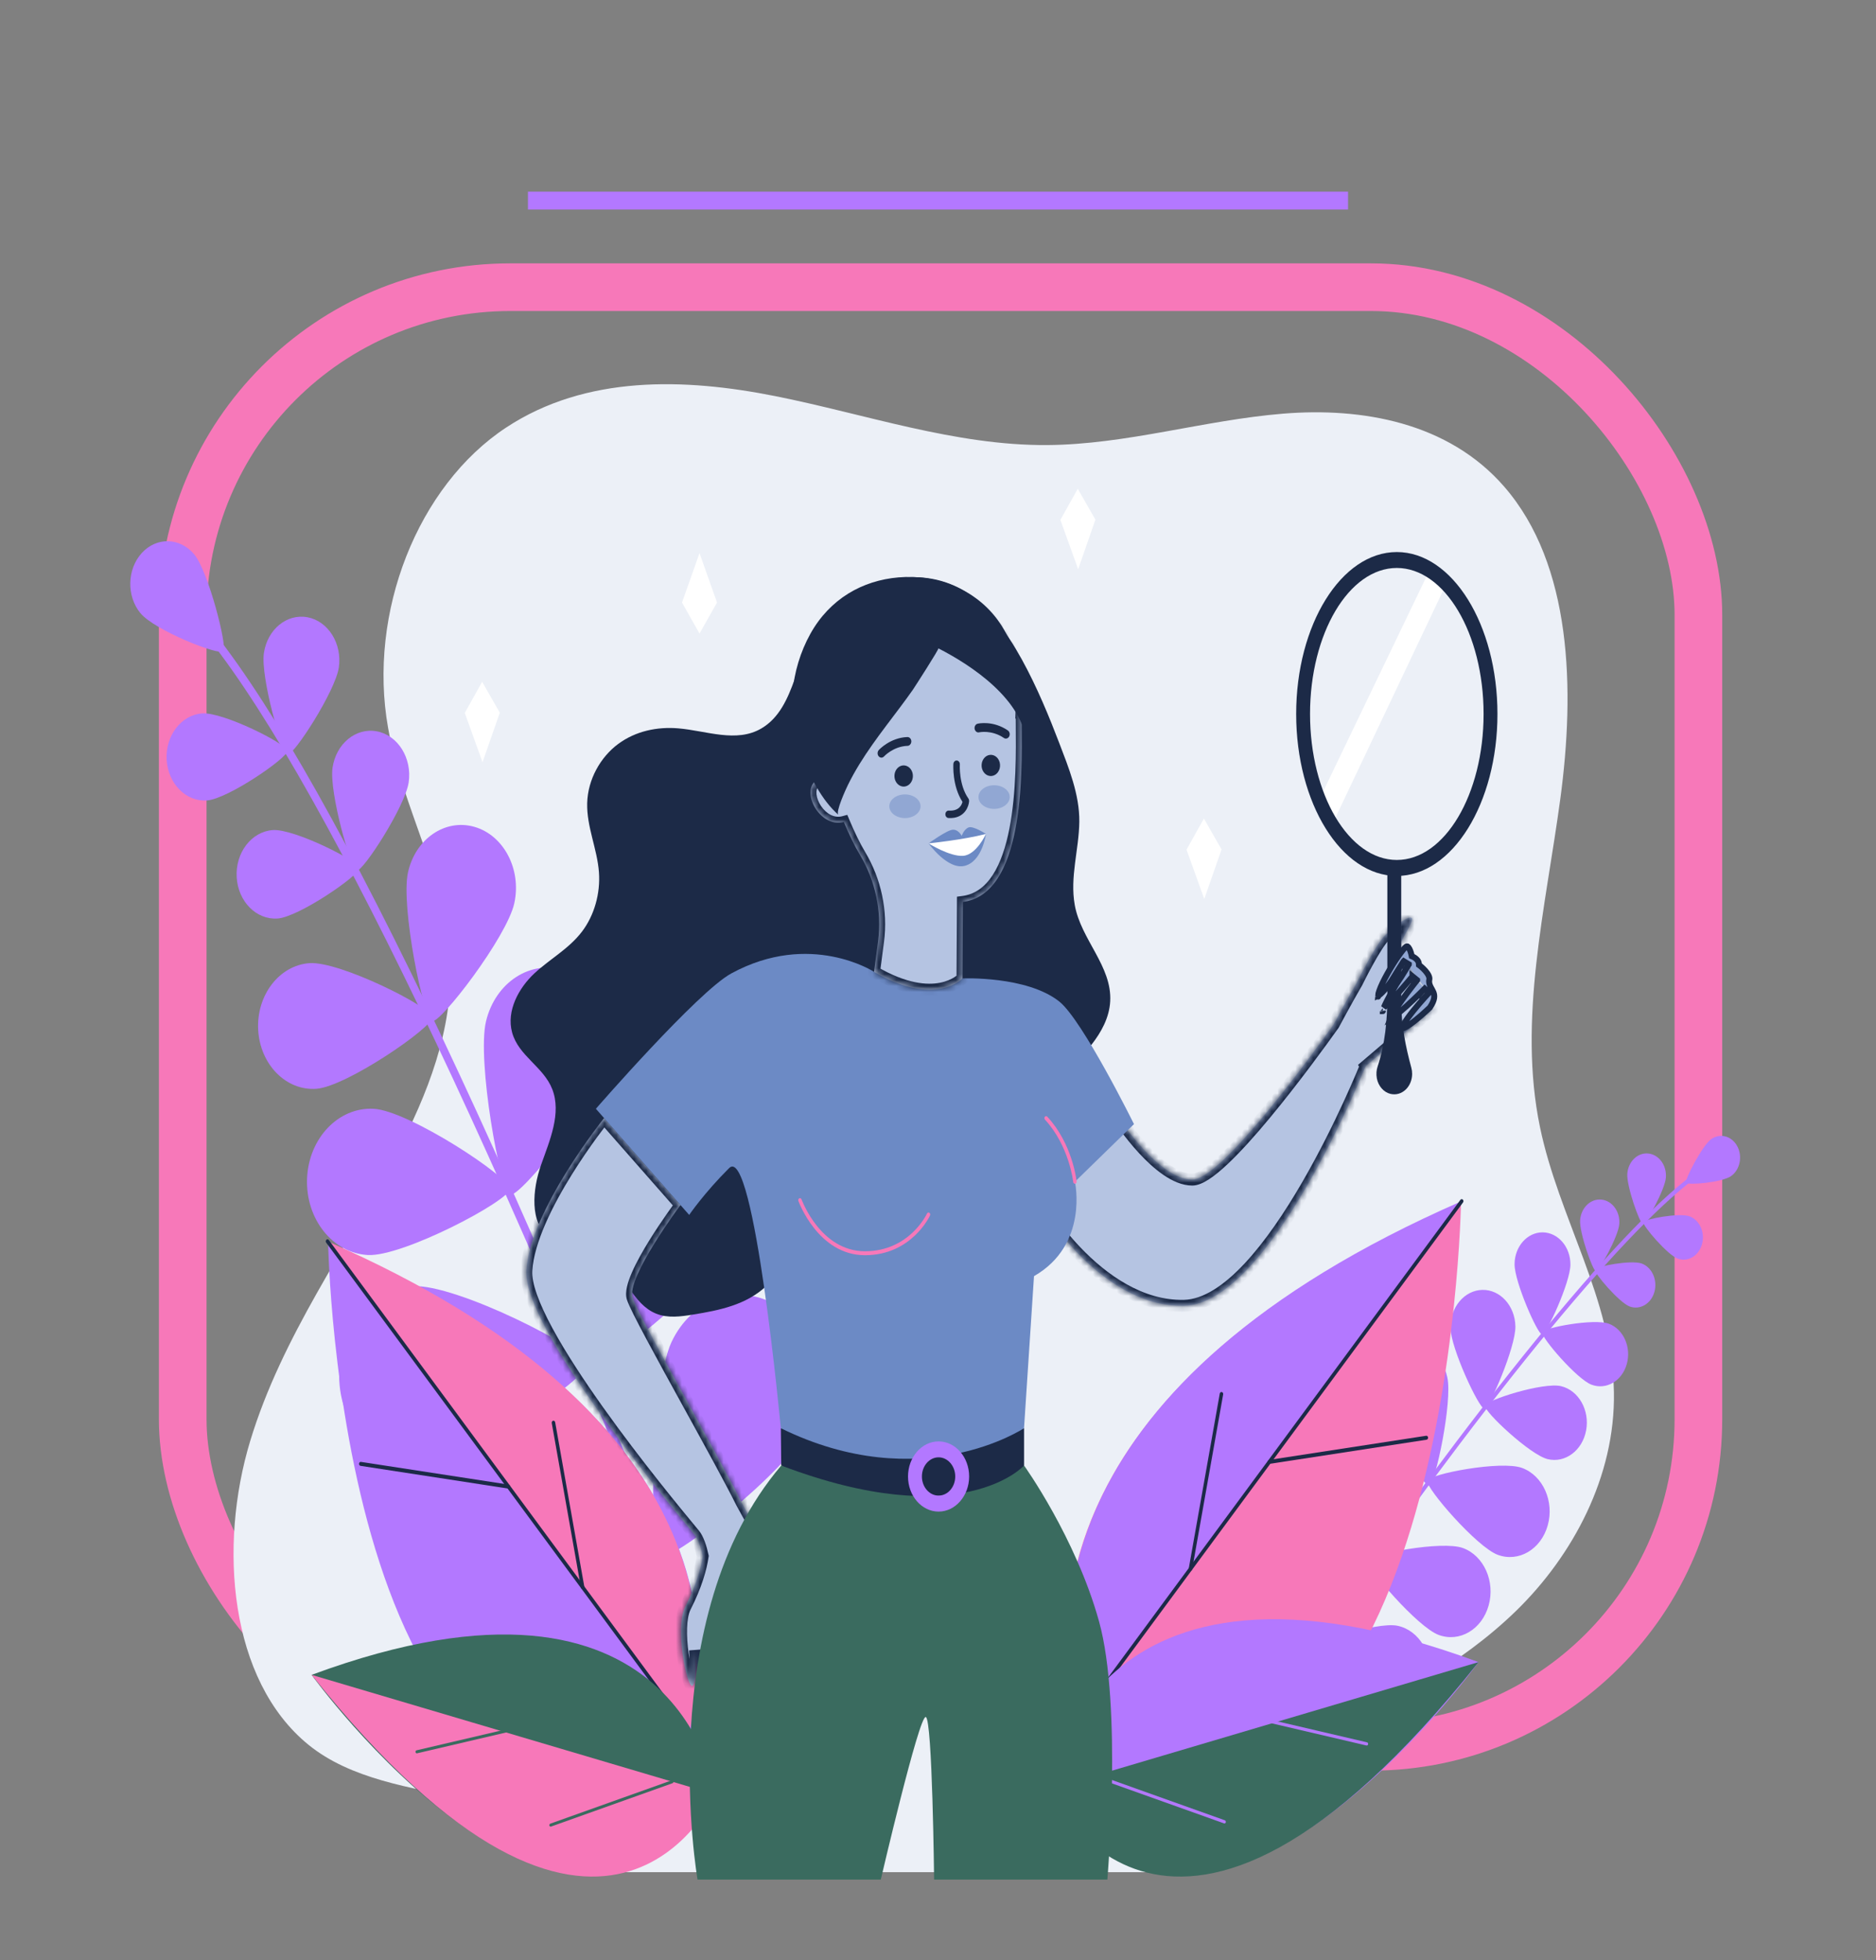 <svg width="315" height="329" viewBox="0 0 315 329" fill="none" xmlns="http://www.w3.org/2000/svg">
<rect x="0" y="0" width="315" height="329" fill="#808080" stroke="none"/>
<rect x="30.68" y="48.204" width="254.5" height="245" rx="55" stroke="#F778B9" stroke-width="8"/>
<line x1="88.648" y1="33.672" x2="226.353" y2="33.672" stroke="#B378FF" stroke-width="3"/>
<g clip-path="url(#clip0_730_3073)">
<path d="M102.43 314.247H204.094C203.414 302.972 213.294 295.778 222.287 291.169C233.596 285.373 245.132 279.567 254.579 270.372C264.027 261.171 271.25 247.88 270.993 233.659C270.707 218.008 261.724 204.4 258.575 189.171C254.846 171.134 259.517 152.426 261.991 134.104C264.464 115.782 263.981 94.789 252.566 81.677C243.168 70.877 228.673 68.349 215.409 69.436C202.145 70.523 189.111 74.62 175.815 74.704C160.381 74.805 145.361 69.515 130.153 66.485C114.944 63.455 98.416 62.938 85.019 71.743C70.123 81.535 61.728 102.855 65.162 122.164C67.553 135.609 75.001 147.676 75.603 161.384C76.105 172.797 71.755 183.744 66.624 193.536C58.234 209.557 47.393 224.179 42.023 241.83C36.653 259.482 38.497 282.043 51.784 292.853C65.958 304.376 91.69 298.581 102.43 314.247Z" fill="#ECF0F7"/>
<path d="M221.583 134.078L240.114 95.541L242.762 98.178L223.525 138.743L221.583 134.078Z" fill="white"/>
<path d="M124.925 295.895C124.966 295.885 125.008 295.869 125.044 295.848C125.363 295.684 125.51 295.255 125.363 294.885C87.995 198.914 56.281 131.947 36.067 106.319C35.62 105.747 35.292 105.34 35.163 105.128C34.96 104.8 34.564 104.721 34.278 104.948C33.992 105.181 33.923 105.631 34.121 105.964C34.296 106.25 34.61 106.647 35.121 107.298C55.253 132.815 86.889 199.649 124.205 295.488C124.334 295.805 124.639 295.969 124.925 295.895Z" fill="#B378FF"/>
<path d="M23.594 102.938C25.969 105.8 36.791 110.092 37.501 109.314C38.211 108.536 34.997 95.926 32.622 93.063C30.248 90.2 26.301 90.094 23.811 92.82C21.316 95.55 21.22 100.08 23.594 102.938Z" fill="#B378FF"/>
<path d="M44.307 109.642C43.735 113.632 47.336 126.422 48.332 126.607C49.324 126.798 56.318 116.013 56.895 112.023C57.466 108.034 55.115 104.266 51.643 103.61C48.166 102.953 44.883 105.652 44.307 109.642Z" fill="#B378FF"/>
<path d="M34.757 134.355C38.271 134.101 48.318 127.184 48.253 126.036C48.189 124.882 37.464 119.49 33.946 119.744C30.432 119.998 27.762 123.48 27.983 127.512C28.209 131.55 31.244 134.609 34.757 134.355Z" fill="#B378FF"/>
<path d="M81.614 171.397C80.028 177.932 84.03 200.025 85.653 200.544C87.281 201.062 100.652 184.526 102.239 177.99C103.825 171.455 100.491 164.682 94.797 162.861C89.102 161.041 83.2 164.861 81.614 171.397Z" fill="#B378FF"/>
<path d="M61.781 210.656C67.688 210.958 85.541 201.512 85.615 199.575C85.689 197.638 68.638 186.409 62.731 186.108C56.825 185.806 51.822 191.056 51.559 197.834C51.296 204.613 55.875 210.354 61.781 210.656Z" fill="#B378FF"/>
<path d="M99.66 194.114C96.234 201.427 95.823 229.034 97.64 230.156C99.457 231.278 119.307 215.673 122.733 208.359C126.159 201.046 123.775 191.929 117.403 187.997C111.03 184.06 103.086 186.801 99.66 194.114Z" fill="#B378FF"/>
<path d="M70.814 245.915C78.035 245.428 98.734 231.347 98.614 228.981C98.494 226.616 76.504 215.408 69.284 215.895C62.063 216.382 56.548 223.494 56.972 231.786C57.392 240.078 63.589 246.402 70.814 245.915Z" fill="#B378FF"/>
<path d="M112.75 225.272C109.325 232.585 108.914 260.192 110.731 261.314C112.548 262.436 132.398 246.83 135.824 239.517C139.25 232.204 136.866 223.086 130.493 219.155C124.121 215.223 116.176 217.964 112.75 225.272Z" fill="#B378FF"/>
<path d="M83.905 277.078C91.126 276.591 111.824 262.51 111.705 260.144C111.585 257.779 89.595 246.571 82.374 247.058C75.153 247.545 69.639 254.657 70.063 262.949C70.483 271.241 76.68 277.565 83.905 277.078Z" fill="#B378FF"/>
<path d="M138.033 263.129C132.435 268.394 122.895 293.736 124.204 295.573C125.514 297.404 149.044 291.651 154.641 286.386C160.239 281.121 161.055 271.649 156.472 265.23C151.879 258.806 143.626 257.864 138.033 263.129Z" fill="#B378FF"/>
<path d="M95.866 308.051C103.087 308.606 125.15 297.605 125.289 295.239C125.427 292.874 104.83 278.602 97.614 278.046C90.393 277.491 84.15 283.761 83.67 292.043C83.186 300.33 88.645 307.495 95.866 308.051Z" fill="#B378FF"/>
<path d="M55.834 128.883C55.253 132.936 58.914 145.928 59.924 146.118C60.934 146.309 68.039 135.355 68.625 131.301C69.206 127.248 66.817 123.422 63.285 122.755C59.753 122.088 56.419 124.829 55.834 128.883Z" fill="#B378FF"/>
<path d="M46.621 154.172C50.194 153.913 60.399 146.891 60.334 145.721C60.27 144.552 49.369 139.07 45.796 139.329C42.222 139.588 39.511 143.123 39.742 147.224C39.967 151.32 43.047 154.431 46.621 154.172Z" fill="#B378FF"/>
<path d="M68.5 146.462C67.264 152.124 71.128 171.01 72.539 171.418C73.946 171.825 85.123 157.263 86.358 151.606C87.594 145.943 84.602 140.207 79.668 138.789C74.739 137.366 69.736 140.805 68.5 146.462Z" fill="#B378FF"/>
<path d="M53.127 182.753C58.199 182.382 72.701 172.407 72.608 170.746C72.516 169.084 57.033 161.295 51.956 161.665C46.884 162.036 43.029 167.058 43.352 172.878C43.679 178.699 48.055 183.123 53.127 182.753Z" fill="#B378FF"/>
<path d="M219.24 277.692C219.222 277.681 219.204 277.665 219.185 277.649C219.047 277.522 219.024 277.29 219.134 277.126C248.239 235.279 271.33 206.904 284.149 197.231C284.435 197.014 284.638 196.861 284.725 196.776C284.864 196.644 285.066 196.659 285.182 196.818C285.297 196.977 285.283 197.21 285.145 197.342C285.025 197.459 284.831 197.607 284.504 197.855C271.741 207.486 248.7 235.802 219.637 277.591C219.545 277.729 219.374 277.771 219.24 277.692Z" fill="#B378FF"/>
<path d="M290.678 197.4C289.189 198.464 283.375 198.993 283.112 198.506C282.849 198.019 285.837 192.273 287.326 191.209C288.816 190.145 290.775 190.669 291.697 192.378C292.624 194.088 292.168 196.337 290.678 197.4Z" fill="#B378FF"/>
<path d="M279.718 197.665C279.557 199.718 276.357 205.491 275.845 205.438C275.333 205.386 273.083 199.046 273.244 196.993C273.406 194.94 274.983 193.432 276.772 193.617C278.561 193.802 279.88 195.617 279.718 197.665Z" fill="#B378FF"/>
<path d="M281.678 211.249C279.972 210.608 275.79 205.724 275.947 205.169C276.108 204.608 281.997 203.523 283.703 204.163C285.409 204.803 286.335 206.91 285.777 208.867C285.22 210.825 283.384 211.894 281.678 211.249Z" fill="#B378FF"/>
<path d="M254.45 222.652C254.505 226.108 250.074 236.416 249.217 236.432C248.359 236.448 243.605 226.336 243.55 222.88C243.494 219.425 245.892 216.572 248.903 216.509C251.914 216.445 254.399 219.197 254.45 222.652Z" fill="#B378FF"/>
<path d="M259.863 244.915C256.917 244.2 249.166 236.924 249.346 235.956C249.525 234.993 259.181 231.955 262.127 232.67C265.074 233.384 266.955 236.707 266.328 240.089C265.705 243.47 262.81 245.629 259.863 244.915Z" fill="#B378FF"/>
<path d="M243.024 231.204C243.9 235.31 241.032 248.984 240.008 249.27C238.985 249.556 230.938 238.951 230.062 234.845C229.186 230.738 231.376 226.59 234.955 225.584C238.537 224.584 242.148 227.098 243.024 231.204Z" fill="#B378FF"/>
<path d="M251.484 260.975C247.975 259.679 239.339 249.704 239.662 248.55C239.985 247.402 252.074 245.1 255.579 246.396C259.088 247.693 261.01 252.011 259.881 256.033C258.751 260.065 254.993 262.277 251.484 260.975Z" fill="#B378FF"/>
<path d="M233.101 244.65C233.977 248.757 231.109 262.43 230.086 262.716C229.062 263.002 221.016 252.397 220.14 248.291C219.264 244.185 221.454 240.036 225.032 239.03C228.61 238.025 232.225 240.544 233.101 244.65Z" fill="#B378FF"/>
<path d="M241.562 274.421C238.053 273.125 229.417 263.15 229.739 261.996C230.062 260.848 242.152 258.546 245.656 259.843C249.165 261.139 251.088 265.457 249.958 269.479C248.829 273.511 245.071 275.723 241.562 274.421Z" fill="#B378FF"/>
<path d="M216.428 259.61C218.6 263.023 220.486 276.919 219.637 277.634C218.789 278.348 207.824 272.061 205.652 268.643C203.48 265.23 204.131 260.435 207.105 257.943C210.079 255.451 214.252 256.197 216.428 259.61Z" fill="#B378FF"/>
<path d="M232.217 287.942C228.598 287.159 218.938 278.501 219.136 277.311C219.329 276.125 231.074 272.104 234.693 272.892C238.313 273.675 240.697 277.681 240.01 281.841C239.332 285.995 235.841 288.725 232.217 287.942Z" fill="#B378FF"/>
<path d="M271.894 205.465C271.733 207.55 268.477 213.418 267.961 213.365C267.444 213.313 265.157 206.867 265.319 204.788C265.48 202.703 267.085 201.168 268.901 201.353C270.718 201.538 272.06 203.38 271.894 205.465Z" fill="#B378FF"/>
<path d="M273.623 219.287C271.889 218.636 267.638 213.678 267.8 213.111C267.961 212.545 273.946 211.439 275.68 212.09C277.413 212.741 278.354 214.884 277.787 216.869C277.22 218.853 275.357 219.938 273.623 219.287Z" fill="#B378FF"/>
<path d="M263.69 212.275C263.671 215.249 259.66 223.997 258.922 223.986C258.184 223.981 254.293 215.165 254.311 212.191C254.33 209.217 256.446 206.83 259.037 206.851C261.629 206.878 263.713 209.307 263.69 212.275Z" fill="#B378FF"/>
<path d="M267.231 232.421C264.769 231.495 258.729 224.452 258.959 223.642C259.19 222.838 267.692 221.266 270.155 222.192C272.617 223.118 273.954 226.161 273.147 228.981C272.345 231.812 269.694 233.347 267.231 232.421Z" fill="#B378FF"/>
<path d="M183.308 296.752C183.308 296.752 154.969 241.237 245.321 201.787C245.321 201.792 243.569 316.041 183.308 296.752Z" fill="#F778B9"/>
<path d="M245.437 201.612L180.846 289.154C176.692 272.723 175.138 232.304 245.437 201.612Z" fill="#B378FF"/>
<path d="M183.571 285.788C183.507 285.788 183.437 285.762 183.382 285.709C183.258 285.587 183.244 285.381 183.35 285.238L245.215 201.396C245.321 201.253 245.506 201.237 245.626 201.359C245.75 201.48 245.764 201.687 245.658 201.83L183.793 285.672C183.737 285.751 183.654 285.788 183.571 285.788Z" fill="#1C2A47"/>
<path d="M213.141 245.714C212.998 245.714 212.874 245.592 212.855 245.423C212.832 245.238 212.948 245.074 213.104 245.047L239.461 240.994C239.617 240.962 239.765 241.094 239.788 241.279C239.811 241.465 239.696 241.629 239.539 241.655L213.183 245.709C213.164 245.714 213.151 245.714 213.141 245.714Z" fill="#1C2A47"/>
<path d="M199.89 263.674C199.872 263.674 199.849 263.674 199.83 263.669C199.674 263.632 199.572 263.457 199.604 263.272L204.81 233.913C204.842 233.733 204.999 233.617 205.156 233.654C205.313 233.691 205.414 233.866 205.382 234.051L200.176 263.409C200.148 263.568 200.024 263.674 199.89 263.674Z" fill="#1C2A47"/>
<path d="M176.175 300.335C176.175 300.335 182.017 254.493 248.272 278.988C248.272 278.983 202.485 342.293 176.175 300.335Z" fill="#B378FF"/>
<path d="M248.272 278.983L176.175 300.33C176.175 300.335 195.873 344.722 248.272 278.983Z" fill="#3A6B5F"/>
<path d="M229.473 292.985C229.464 292.985 229.455 292.985 229.441 292.98L212.606 289.043C212.477 289.011 212.394 288.868 212.422 288.725C212.45 288.577 212.574 288.487 212.699 288.513L229.533 292.45C229.662 292.482 229.745 292.625 229.718 292.768C229.699 292.905 229.593 292.995 229.473 292.985Z" fill="#B378FF"/>
<path d="M205.579 306.066C205.56 306.066 205.542 306.061 205.528 306.055L183.815 298.308C183.691 298.266 183.621 298.113 183.658 297.97C183.695 297.827 183.829 297.747 183.953 297.79L205.666 305.537C205.791 305.579 205.86 305.733 205.823 305.876C205.791 306.003 205.689 306.077 205.579 306.066Z" fill="#B378FF"/>
<path d="M113.419 297.837C113.419 297.837 140.071 245.624 55.095 208.523C55.1 208.523 56.746 315.977 113.419 297.837Z" fill="#B378FF"/>
<path d="M54.988 208.354L115.738 290.688C119.643 275.236 121.105 237.22 54.988 208.354Z" fill="#F778B9"/>
<path d="M113.175 287.545C113.092 287.545 113.009 287.503 112.954 287.429L54.768 208.571C54.666 208.428 54.68 208.217 54.8 208.1C54.925 207.984 55.104 208 55.211 208.137L113.396 286.995C113.498 287.138 113.484 287.349 113.364 287.466C113.309 287.519 113.239 287.545 113.175 287.545Z" fill="#1C2A47"/>
<path d="M85.367 249.857C85.353 249.857 85.339 249.857 85.325 249.852L60.536 246.042C60.375 246.015 60.264 245.851 60.288 245.666C60.31 245.481 60.458 245.349 60.615 245.38L85.403 249.19C85.565 249.217 85.675 249.381 85.652 249.566C85.634 249.736 85.509 249.857 85.367 249.857Z" fill="#1C2A47"/>
<path d="M97.83 266.748C97.696 266.748 97.571 266.637 97.544 266.479L92.647 238.866C92.615 238.686 92.716 238.506 92.873 238.469C93.025 238.432 93.186 238.549 93.219 238.729L98.115 266.341C98.148 266.521 98.046 266.701 97.889 266.738C97.867 266.748 97.848 266.748 97.83 266.748Z" fill="#1C2A47"/>
<path d="M120.129 301.203C120.129 301.203 114.633 258.086 52.32 281.126C52.325 281.126 95.387 340.669 120.129 301.203Z" fill="#3A6B5F"/>
<path d="M52.325 281.126L120.134 301.203C120.129 301.203 101.607 342.955 52.325 281.126Z" fill="#F778B9"/>
<path d="M70.004 294.297C70.013 294.297 70.022 294.297 70.031 294.292L85.865 290.588C85.985 290.561 86.064 290.424 86.041 290.286C86.018 290.149 85.898 290.064 85.778 290.085L69.944 293.789C69.824 293.816 69.746 293.953 69.769 294.091C69.792 294.218 69.893 294.303 70.004 294.297Z" fill="#3A6B5F"/>
<path d="M92.473 306.601C92.492 306.601 92.506 306.595 92.524 306.59L112.946 299.303C113.061 299.261 113.126 299.118 113.094 298.986C113.057 298.853 112.932 298.774 112.817 298.816L92.395 306.103C92.28 306.145 92.215 306.288 92.247 306.421C92.28 306.537 92.376 306.606 92.473 306.601Z" fill="#3A6B5F"/>
<path d="M139.393 102.731C138.816 103.292 138.267 103.89 137.751 104.525C133.5 109.716 133.776 118.744 127.879 122.247C123.66 124.755 118.602 122.644 113.866 122.252C110.371 121.961 106.742 122.697 103.796 124.877C100.854 127.057 98.696 130.798 98.595 134.815C98.493 138.763 100.278 142.467 100.568 146.398C100.831 149.981 99.78 153.669 97.714 156.379C95.51 159.273 92.352 160.945 89.746 163.364C87.141 165.782 84.978 169.65 85.993 173.318C87.081 177.249 91.245 179.048 92.725 182.806C94.316 186.848 92.305 191.415 90.853 195.522C89.4 199.628 88.903 205.306 92.199 207.613C93.661 208.64 95.492 208.645 97.198 208.465C98.323 208.344 99.522 208.164 100.536 208.74C101.149 209.09 101.629 209.677 102.058 210.286C104.63 213.916 106.309 218.916 110.15 220.488C112.132 221.298 114.313 220.985 116.398 220.647C120.755 219.938 125.338 219.038 128.723 215.805C134.588 210.196 134.814 199.67 139.895 193.13C143.944 187.917 150.357 186.139 156.412 185.462C162.466 184.785 168.718 184.896 174.39 182.372C177.783 180.864 180.864 178.424 183.298 175.323C184.898 173.28 186.268 170.815 186.415 168.073C186.733 162.152 181.5 157.712 180.462 151.902C179.623 147.192 181.168 142.631 181.228 137.942C181.283 133.349 179.43 128.835 177.848 124.692C174.643 116.315 169.461 104.038 162.258 99.413C155.121 94.831 145.479 96.783 139.393 102.731Z" fill="#1C2A47"/>
<mask id="path-56-inside-1_730_3073" fill="white">
<path fill-rule="evenodd" clip-rule="evenodd" d="M234.695 159.088L240.483 169.423L229.295 178.972L229.296 178.974C229.296 178.974 213.351 218.863 198.804 219.181C184.256 219.504 173.346 200.882 173.628 199.919C173.909 198.956 183.14 187.674 183.14 187.674H187.894V187.679C187.894 187.679 194.608 197.998 200.201 197.998C205.067 197.998 220.1 177.342 223.926 171.972C223.972 171.885 225.963 168.136 227.862 164.869C227.984 164.619 230.869 158.717 232.58 156.987C234.327 155.22 236.817 153.458 237.112 154.177C237.253 154.519 236.41 156.022 235.353 157.909C235.14 158.289 234.919 158.684 234.695 159.088ZM106.21 217.821C105.164 214.45 114.257 202.269 114.257 202.269L101.429 187.674C101.429 187.674 89.007 203.131 88.38 213.244C87.783 222.793 111.888 251.881 116.072 256.929L116.072 256.929C116.318 257.227 116.495 257.44 116.594 257.562C117.21 258.318 117.663 259.7 117.993 261.186C117.686 263.258 116.897 266.118 115.058 269.717C113.297 273.167 115.298 282.978 116.197 282.968C117.096 282.957 116.704 276.956 116.704 276.956C116.704 276.956 117.378 284.444 118.512 284.402C119.646 284.354 119.042 276.639 119.042 276.639C119.042 276.639 120.07 284.777 121.228 284.301C122.385 283.82 122.002 276.194 122.002 276.194C122.002 276.194 123.515 284.894 124.142 283.793C124.54 283.095 124.628 279.99 124.699 277.476C124.74 276.028 124.775 274.776 124.861 274.294C124.978 273.642 125.784 271.475 126.656 269.132C126.947 268.349 127.245 267.546 127.528 266.774C127.818 267.231 128.183 268.508 128.575 269.877C129.164 271.932 129.813 274.196 130.352 274.204C131.076 274.216 130.898 271.286 130.743 268.722L130.743 268.722C130.691 267.854 130.641 267.028 130.629 266.373C130.583 263.785 127.055 256.985 127.055 256.985L127.055 256.986C126.271 255.358 125.354 253.669 124.548 252.246C122.773 248.661 119.202 242.173 115.675 235.764L115.675 235.764L115.675 235.764L115.675 235.764C111.173 227.586 106.744 219.538 106.21 217.821Z"/>
</mask>
<path fill-rule="evenodd" clip-rule="evenodd" d="M234.695 159.088L240.483 169.423L229.295 178.972L229.296 178.974C229.296 178.974 213.351 218.863 198.804 219.181C184.256 219.504 173.346 200.882 173.628 199.919C173.909 198.956 183.14 187.674 183.14 187.674H187.894V187.679C187.894 187.679 194.608 197.998 200.201 197.998C205.067 197.998 220.1 177.342 223.926 171.972C223.972 171.885 225.963 168.136 227.862 164.869C227.984 164.619 230.869 158.717 232.58 156.987C234.327 155.22 236.817 153.458 237.112 154.177C237.253 154.519 236.41 156.022 235.353 157.909C235.14 158.289 234.919 158.684 234.695 159.088ZM106.21 217.821C105.164 214.45 114.257 202.269 114.257 202.269L101.429 187.674C101.429 187.674 89.007 203.131 88.38 213.244C87.783 222.793 111.888 251.881 116.072 256.929L116.072 256.929C116.318 257.227 116.495 257.44 116.594 257.562C117.21 258.318 117.663 259.7 117.993 261.186C117.686 263.258 116.897 266.118 115.058 269.717C113.297 273.167 115.298 282.978 116.197 282.968C117.096 282.957 116.704 276.956 116.704 276.956C116.704 276.956 117.378 284.444 118.512 284.402C119.646 284.354 119.042 276.639 119.042 276.639C119.042 276.639 120.07 284.777 121.228 284.301C122.385 283.82 122.002 276.194 122.002 276.194C122.002 276.194 123.515 284.894 124.142 283.793C124.54 283.095 124.628 279.99 124.699 277.476C124.74 276.028 124.775 274.776 124.861 274.294C124.978 273.642 125.784 271.475 126.656 269.132C126.947 268.349 127.245 267.546 127.528 266.774C127.818 267.231 128.183 268.508 128.575 269.877C129.164 271.932 129.813 274.196 130.352 274.204C131.076 274.216 130.898 271.286 130.743 268.722L130.743 268.722C130.691 267.854 130.641 267.028 130.629 266.373C130.583 263.785 127.055 256.985 127.055 256.985L127.055 256.986C126.271 255.358 125.354 253.669 124.548 252.246C122.773 248.661 119.202 242.173 115.675 235.764L115.675 235.764L115.675 235.764L115.675 235.764C111.173 227.586 106.744 219.538 106.21 217.821Z" fill="#B5C4E2"/>
<path d="M234.695 159.088L233.82 158.604L233.55 159.091L233.822 159.577L234.695 159.088ZM240.483 169.423L241.132 170.183L241.756 169.65L241.355 168.934L240.483 169.423ZM229.295 178.972L228.645 178.212L228.03 178.737L228.415 179.448L229.295 178.972ZM229.296 178.974L230.224 179.346L230.398 178.91L230.175 178.498L229.296 178.974ZM198.804 219.181L198.782 218.181L198.781 218.181L198.804 219.181ZM173.628 199.919L174.588 200.199V200.199L173.628 199.919ZM183.14 187.674V186.674H182.666L182.366 187.041L183.14 187.674ZM187.894 187.674H188.894V186.674H187.894V187.674ZM187.894 187.679H186.894V187.976L187.056 188.225L187.894 187.679ZM223.926 171.972L224.74 172.552L224.778 172.499L224.809 172.441L223.926 171.972ZM227.862 164.869L228.727 165.372L228.745 165.34L228.761 165.307L227.862 164.869ZM232.58 156.987L231.869 156.284V156.284L232.58 156.987ZM237.112 154.177L238.038 153.798L238.038 153.798L237.112 154.177ZM235.353 157.909L236.225 158.398V158.398L235.353 157.909ZM114.257 202.269L115.058 202.867L115.543 202.217L115.008 201.608L114.257 202.269ZM106.21 217.821L107.166 217.524V217.524L106.21 217.821ZM101.429 187.674L102.18 187.014L101.395 186.12L100.649 187.048L101.429 187.674ZM88.38 213.244L89.378 213.306L89.378 213.306L88.38 213.244ZM116.072 256.929L116.845 256.296L116.841 256.291L116.072 256.929ZM116.072 256.929L115.298 257.563L115.302 257.567L116.072 256.929ZM116.594 257.562L115.819 258.193L115.819 258.193L116.594 257.562ZM117.993 261.186L118.982 261.332L119.009 261.15L118.969 260.969L117.993 261.186ZM115.058 269.717L114.168 269.262L114.168 269.262L115.058 269.717ZM116.197 282.968L116.186 281.968H116.185L116.197 282.968ZM116.704 276.956L117.7 276.867L115.707 277.021L116.704 276.956ZM118.512 284.402L118.549 285.401L118.554 285.401L118.512 284.402ZM119.042 276.639L120.034 276.513L118.045 276.717L119.042 276.639ZM121.228 284.301L121.608 285.226L121.612 285.224L121.228 284.301ZM122.002 276.194L122.988 276.023L121.004 276.244L122.002 276.194ZM124.142 283.793L123.273 283.298L124.142 283.793ZM124.699 277.476L123.699 277.448L124.699 277.476ZM124.861 274.294L125.846 274.47L124.861 274.294ZM126.656 269.132L127.593 269.48L126.656 269.132ZM127.528 266.774L128.373 266.239L127.287 264.523L126.589 266.43L127.528 266.774ZM128.575 269.877L127.614 270.152L128.575 269.877ZM130.352 274.204L130.336 275.204H130.336L130.352 274.204ZM130.743 268.722L131.741 268.662L131.741 268.651L131.74 268.639L130.743 268.722ZM130.743 268.722L129.745 268.783L129.746 268.794L129.747 268.805L130.743 268.722ZM130.629 266.373L131.629 266.355L131.629 266.355L130.629 266.373ZM127.055 256.985L127.943 256.525L126.292 253.342L126.058 256.92L127.055 256.985ZM127.055 256.986L126.155 257.421L127.804 260.843L128.053 257.052L127.055 256.986ZM124.548 252.246L123.652 252.689L123.664 252.714L123.678 252.738L124.548 252.246ZM115.675 235.764L114.786 236.223L114.792 236.235L114.799 236.247L115.675 235.764ZM115.675 235.764L116.563 235.306L116.557 235.294L116.551 235.282L115.675 235.764ZM115.675 235.764L116.551 235.282L116.545 235.271L116.538 235.26L115.675 235.764ZM115.675 235.764L114.798 236.246L114.804 236.257L114.811 236.268L115.675 235.764ZM233.822 159.577L239.61 169.911L241.355 168.934L235.567 158.6L233.822 159.577ZM239.834 168.662L228.645 178.212L229.944 179.733L241.132 170.183L239.834 168.662ZM228.415 179.448L228.417 179.451L230.175 178.498L230.174 178.496L228.415 179.448ZM229.296 178.974C228.367 178.603 228.367 178.603 228.367 178.603C228.367 178.604 228.367 178.604 228.367 178.604C228.366 178.605 228.366 178.607 228.365 178.609C228.363 178.614 228.36 178.621 228.357 178.63C228.349 178.648 228.338 178.676 228.323 178.713C228.293 178.787 228.248 178.897 228.189 179.042C228.07 179.331 227.893 179.756 227.662 180.297C227.201 181.381 226.525 182.932 225.669 184.794C223.955 188.521 221.521 193.487 218.64 198.457C215.754 203.435 212.441 208.377 208.975 212.082C205.471 215.827 201.991 218.111 198.782 218.181L198.825 220.181C202.89 220.092 206.859 217.271 210.435 213.448C214.051 209.584 217.452 204.494 220.37 199.46C223.293 194.418 225.755 189.392 227.486 185.63C228.351 183.748 229.035 182.179 229.502 181.081C229.736 180.531 229.916 180.099 230.038 179.803C230.099 179.655 230.145 179.542 230.176 179.465C230.192 179.426 230.204 179.397 230.212 179.377C230.216 179.367 230.219 179.359 230.221 179.354C230.222 179.351 230.223 179.349 230.223 179.348C230.224 179.347 230.224 179.347 230.224 179.346C230.224 179.346 230.224 179.346 229.296 178.974ZM198.781 218.181C191.936 218.333 185.828 214.013 181.379 209.343C179.172 207.026 177.418 204.668 176.237 202.838C175.646 201.922 175.206 201.15 174.927 200.59C174.786 200.307 174.695 200.097 174.645 199.959C174.62 199.889 174.614 199.86 174.614 199.862C174.614 199.863 174.62 199.889 174.622 199.933C174.623 199.969 174.625 200.07 174.588 200.199L172.668 199.639C172.586 199.918 172.636 200.173 172.654 200.258C172.68 200.387 172.72 200.517 172.763 200.636C172.85 200.877 172.978 201.165 173.137 201.483C173.457 202.125 173.937 202.962 174.557 203.923C175.797 205.845 177.627 208.303 179.931 210.722C184.503 215.522 191.123 220.352 198.826 220.181L198.781 218.181ZM174.588 200.199C174.562 200.285 174.544 200.292 174.633 200.145C174.702 200.034 174.803 199.881 174.937 199.688C175.205 199.304 175.58 198.797 176.029 198.204C176.927 197.02 178.101 195.527 179.271 194.058C180.441 192.591 181.601 191.153 182.47 190.082C182.904 189.546 183.266 189.102 183.518 188.792C183.644 188.638 183.743 188.516 183.811 188.433C183.845 188.392 183.87 188.361 183.888 188.339C183.896 188.329 183.903 188.321 183.907 188.315C183.91 188.313 183.911 188.311 183.912 188.309C183.913 188.309 183.913 188.308 183.914 188.308C183.914 188.308 183.914 188.307 183.914 188.307C183.914 188.307 183.914 188.307 183.14 187.674C182.366 187.041 182.366 187.041 182.366 187.041C182.366 187.041 182.366 187.041 182.366 187.041C182.365 187.042 182.365 187.042 182.364 187.043C182.363 187.044 182.362 187.046 182.359 187.049C182.355 187.055 182.348 187.063 182.339 187.073C182.322 187.095 182.296 187.127 182.262 187.168C182.194 187.251 182.094 187.373 181.968 187.529C181.714 187.84 181.352 188.285 180.917 188.822C180.046 189.896 178.881 191.339 177.707 192.812C176.534 194.285 175.348 195.792 174.436 196.995C173.981 197.595 173.588 198.128 173.297 198.544C173.152 198.752 173.026 198.941 172.928 199.1C172.852 199.225 172.728 199.432 172.668 199.639L174.588 200.199ZM183.14 188.674H187.894V186.674H183.14V188.674ZM186.894 187.674V187.679H188.894V187.674H186.894ZM187.894 187.679C187.056 188.225 187.056 188.225 187.056 188.225C187.056 188.225 187.056 188.225 187.056 188.226C187.057 188.226 187.057 188.227 187.058 188.228C187.059 188.229 187.06 188.232 187.062 188.235C187.066 188.24 187.072 188.249 187.079 188.259C187.093 188.281 187.113 188.311 187.139 188.351C187.192 188.43 187.27 188.545 187.37 188.69C187.57 188.98 187.861 189.393 188.227 189.887C188.958 190.873 189.995 192.193 191.215 193.516C192.43 194.836 193.852 196.185 195.354 197.212C196.84 198.227 198.51 198.998 200.201 198.998V196.998C199.095 196.998 197.828 196.479 196.482 195.56C195.153 194.652 193.847 193.421 192.685 192.161C191.528 190.905 190.537 189.645 189.834 188.696C189.483 188.223 189.206 187.829 189.017 187.555C188.922 187.418 188.85 187.311 188.802 187.239C188.778 187.203 188.76 187.176 188.748 187.158C188.742 187.15 188.738 187.143 188.735 187.139C188.734 187.137 188.733 187.135 188.733 187.135C188.732 187.134 188.732 187.134 188.732 187.134C188.732 187.134 188.732 187.134 188.732 187.134C188.732 187.134 188.732 187.134 187.894 187.679ZM200.201 198.998C201.113 198.998 202.087 198.536 203.006 197.938C203.959 197.318 205.009 196.446 206.107 195.416C208.305 193.353 210.791 190.567 213.223 187.637C218.091 181.773 222.823 175.243 224.74 172.552L223.111 171.392C221.203 174.071 216.505 180.553 211.684 186.36C209.271 189.266 206.847 191.979 204.738 193.957C203.683 194.948 202.73 195.732 201.915 196.262C201.065 196.815 200.505 196.998 200.201 196.998V198.998ZM224.809 172.441C224.855 172.355 226.838 168.62 228.727 165.372L226.998 164.366C225.088 167.651 223.089 171.415 223.042 171.503L224.809 172.441ZM228.761 165.307C228.819 165.188 229.562 163.668 230.501 161.966C230.97 161.115 231.484 160.228 231.98 159.453C232.486 158.663 232.941 158.044 233.291 157.69L231.869 156.284C231.363 156.795 230.816 157.563 230.296 158.374C229.767 159.2 229.231 160.128 228.75 161C227.787 162.744 227.027 164.3 226.963 164.431L228.761 165.307ZM233.291 157.69C234.124 156.848 235.129 156.013 235.936 155.488C236.352 155.217 236.651 155.071 236.815 155.021C236.906 154.994 236.859 155.026 236.734 155.004C236.545 154.972 236.299 154.829 236.187 154.557L238.038 153.798C237.852 153.345 237.464 153.101 237.075 153.034C236.751 152.978 236.447 153.043 236.235 153.107C235.796 153.241 235.307 153.511 234.845 153.812C233.897 154.429 232.783 155.359 231.869 156.284L233.291 157.69ZM236.187 154.557C236.14 154.441 236.13 154.345 236.128 154.297C236.126 154.246 236.131 154.215 236.132 154.209C236.133 154.202 236.128 154.232 236.101 154.312C236.046 154.469 235.943 154.703 235.786 155.019C235.475 155.646 235.014 156.468 234.48 157.421L236.225 158.398C236.749 157.463 237.238 156.591 237.577 155.909C237.745 155.57 237.893 155.246 237.99 154.967C238.038 154.828 238.085 154.67 238.109 154.507C238.13 154.372 238.159 154.093 238.038 153.798L236.187 154.557ZM234.48 157.421C234.268 157.8 234.045 158.197 233.82 158.604L235.569 159.573C235.792 159.171 236.012 158.778 236.225 158.398L234.48 157.421ZM114.257 202.269C113.455 201.67 113.455 201.671 113.455 201.671C113.455 201.671 113.455 201.671 113.455 201.671C113.454 201.672 113.454 201.672 113.453 201.673C113.452 201.675 113.45 201.677 113.448 201.68C113.443 201.687 113.436 201.696 113.427 201.708C113.41 201.732 113.384 201.767 113.35 201.813C113.282 201.905 113.183 202.039 113.059 202.211C112.809 202.555 112.455 203.049 112.033 203.651C111.19 204.856 110.075 206.5 108.99 208.255C107.91 210.004 106.843 211.889 106.11 213.569C105.744 214.408 105.448 215.224 105.28 215.964C105.118 216.681 105.047 217.446 105.255 218.118L107.166 217.524C107.112 217.353 107.096 217.001 107.231 216.406C107.36 215.835 107.603 215.146 107.943 214.369C108.62 212.816 109.63 211.024 110.692 209.306C111.75 207.595 112.842 205.983 113.672 204.798C114.086 204.206 114.434 203.722 114.677 203.386C114.799 203.218 114.895 203.088 114.96 202.999C114.992 202.955 115.017 202.922 115.034 202.899C115.042 202.888 115.048 202.88 115.052 202.874C115.054 202.872 115.056 202.87 115.057 202.868C115.057 202.868 115.058 202.867 115.058 202.867C115.058 202.867 115.058 202.867 115.058 202.867C115.058 202.867 115.058 202.867 114.257 202.269ZM100.678 188.334L113.506 202.929L115.008 201.608L102.18 187.014L100.678 188.334ZM89.378 213.306C89.524 210.945 90.368 208.206 91.6 205.382C92.827 202.57 94.412 199.734 95.989 197.194C97.564 194.657 99.122 192.43 100.286 190.837C100.867 190.041 101.35 189.405 101.686 188.968C101.854 188.75 101.986 188.582 102.075 188.469C102.119 188.412 102.153 188.37 102.176 188.341C102.187 188.327 102.195 188.317 102.201 188.31C102.204 188.306 102.206 188.304 102.207 188.302C102.208 188.302 102.208 188.301 102.208 188.301C102.208 188.301 102.208 188.3 102.208 188.3C102.208 188.3 102.208 188.3 101.429 187.674C100.649 187.048 100.649 187.048 100.649 187.048C100.649 187.048 100.649 187.048 100.649 187.049C100.648 187.049 100.647 187.05 100.646 187.051C100.645 187.053 100.642 187.057 100.639 187.061C100.633 187.069 100.623 187.081 100.611 187.096C100.586 187.127 100.55 187.172 100.504 187.231C100.411 187.35 100.275 187.523 100.102 187.748C99.756 188.196 99.263 188.846 98.671 189.657C97.486 191.279 95.899 193.548 94.29 196.139C92.683 198.728 91.045 201.652 89.767 204.582C88.494 207.5 87.549 210.486 87.382 213.182L89.378 213.306ZM116.841 256.291C114.751 253.768 107.699 245.259 101.248 236.195C98.021 231.66 94.96 227.01 92.747 222.913C91.64 220.865 90.756 218.975 90.169 217.321C89.576 215.65 89.316 214.301 89.378 213.306L87.382 213.181C87.295 214.574 87.657 216.222 88.284 217.99C88.918 219.775 89.852 221.764 90.987 223.864C93.257 228.065 96.371 232.792 99.618 237.354C106.116 246.483 113.209 255.042 115.302 257.567L116.841 256.291ZM116.846 256.296L116.845 256.296L115.298 257.562L115.298 257.563L116.846 256.296ZM117.37 256.93C117.267 256.805 117.086 256.586 116.842 256.291L115.302 257.567C115.55 257.867 115.723 258.076 115.819 258.193L117.37 256.93ZM118.969 260.969C118.64 259.487 118.15 257.888 117.37 256.93L115.819 258.193C116.27 258.747 116.686 259.913 117.017 261.402L118.969 260.969ZM115.949 270.172C117.833 266.484 118.658 263.52 118.982 261.332L117.004 261.039C116.714 262.995 115.961 265.752 114.168 269.262L115.949 270.172ZM116.185 281.968C116.392 281.965 116.546 282.035 116.631 282.087C116.712 282.136 116.756 282.185 116.767 282.197C116.785 282.218 116.764 282.198 116.712 282.095C116.613 281.898 116.488 281.567 116.351 281.104C116.082 280.191 115.812 278.909 115.621 277.505C115.43 276.102 115.323 274.611 115.366 273.277C115.411 271.914 115.611 270.834 115.949 270.172L114.168 269.262C113.625 270.325 113.415 271.766 113.367 273.212C113.319 274.687 113.438 276.295 113.639 277.775C113.841 279.254 114.129 280.638 114.433 281.67C114.583 282.179 114.748 282.64 114.924 282.991C115.01 283.162 115.121 283.355 115.267 283.52C115.38 283.648 115.699 283.974 116.209 283.968L116.185 281.968ZM116.704 276.956C115.707 277.021 115.707 277.021 115.707 277.021C115.707 277.021 115.707 277.021 115.707 277.021C115.707 277.021 115.707 277.022 115.707 277.022C115.707 277.022 115.707 277.023 115.707 277.025C115.707 277.027 115.707 277.031 115.708 277.036C115.708 277.047 115.709 277.063 115.71 277.084C115.713 277.126 115.717 277.189 115.721 277.269C115.73 277.429 115.741 277.658 115.752 277.934C115.775 278.488 115.795 279.22 115.788 279.948C115.781 280.687 115.746 281.378 115.668 281.867C115.628 282.121 115.586 282.25 115.567 282.291C115.514 282.409 115.661 281.974 116.186 281.968L116.209 283.968C116.958 283.959 117.29 283.334 117.387 283.121C117.519 282.832 117.594 282.491 117.643 282.181C117.745 281.541 117.781 280.73 117.788 279.968C117.795 279.194 117.774 278.426 117.751 277.854C117.739 277.567 117.727 277.328 117.718 277.16C117.713 277.075 117.71 277.009 117.707 276.963C117.705 276.941 117.704 276.923 117.704 276.911C117.703 276.905 117.703 276.9 117.703 276.897C117.703 276.895 117.703 276.894 117.702 276.893C117.702 276.892 117.702 276.892 117.702 276.892C117.702 276.891 117.702 276.891 117.702 276.891C117.702 276.891 117.702 276.891 116.704 276.956ZM118.475 283.402C118.919 283.386 119.059 283.725 118.954 283.559C118.895 283.466 118.806 283.272 118.703 282.952C118.504 282.326 118.322 281.452 118.169 280.531C118.018 279.62 117.901 278.703 117.821 278.011C117.781 277.666 117.751 277.378 117.731 277.178C117.72 277.077 117.713 276.999 117.708 276.946C117.705 276.919 117.703 276.899 117.702 276.886C117.702 276.879 117.701 276.874 117.701 276.871C117.701 276.869 117.701 276.868 117.701 276.867C117.7 276.867 117.7 276.867 117.7 276.867C117.7 276.867 117.7 276.867 117.7 276.867C117.7 276.867 117.7 276.867 116.704 276.956C115.708 277.046 115.708 277.046 115.709 277.046C115.709 277.046 115.709 277.046 115.709 277.046C115.709 277.047 115.709 277.047 115.709 277.048C115.709 277.049 115.709 277.05 115.709 277.052C115.709 277.056 115.71 277.062 115.711 277.07C115.712 277.085 115.714 277.107 115.717 277.135C115.722 277.191 115.73 277.274 115.741 277.378C115.762 277.587 115.793 277.884 115.834 278.24C115.916 278.951 116.038 279.903 116.196 280.859C116.353 281.804 116.553 282.794 116.799 283.561C116.919 283.937 117.069 284.321 117.264 284.629C117.412 284.864 117.821 285.428 118.549 285.401L118.475 283.402ZM119.042 276.639C118.045 276.717 118.045 276.717 118.045 276.717C118.045 276.717 118.045 276.717 118.045 276.717C118.045 276.717 118.045 276.717 118.045 276.718C118.045 276.718 118.045 276.72 118.046 276.721C118.046 276.724 118.046 276.73 118.047 276.737C118.048 276.75 118.049 276.771 118.051 276.799C118.055 276.853 118.061 276.934 118.068 277.038C118.082 277.245 118.101 277.542 118.12 277.899C118.159 278.614 118.198 279.562 118.202 280.507C118.207 281.463 118.176 282.373 118.083 283.029C118.036 283.367 117.981 283.568 117.941 283.662C117.864 283.841 117.973 283.423 118.47 283.403L118.554 285.401C119.335 285.368 119.672 284.699 119.78 284.447C119.924 284.11 120.008 283.701 120.064 283.308C120.177 282.504 120.207 281.476 120.202 280.498C120.198 279.508 120.157 278.524 120.117 277.791C120.098 277.424 120.078 277.118 120.064 276.903C120.056 276.795 120.05 276.71 120.046 276.652C120.044 276.623 120.042 276.601 120.041 276.585C120.04 276.577 120.04 276.571 120.04 276.567C120.04 276.565 120.039 276.564 120.039 276.563C120.039 276.562 120.039 276.562 120.039 276.561C120.039 276.561 120.039 276.561 120.039 276.561C120.039 276.561 120.039 276.561 119.042 276.639ZM120.847 283.376C121.055 283.291 121.276 283.312 121.438 283.389C121.564 283.448 121.608 283.516 121.588 283.491C121.548 283.439 121.456 283.279 121.335 282.956C121.104 282.336 120.88 281.427 120.681 280.449C120.485 279.484 120.323 278.5 120.21 277.753C120.153 277.381 120.109 277.069 120.079 276.852C120.064 276.743 120.053 276.658 120.046 276.6C120.042 276.571 120.039 276.549 120.037 276.534C120.036 276.527 120.035 276.522 120.035 276.518C120.035 276.516 120.035 276.515 120.034 276.514C120.034 276.514 120.034 276.514 120.034 276.513C120.034 276.513 120.034 276.513 120.034 276.513C120.034 276.513 120.034 276.513 119.042 276.639C118.05 276.764 118.05 276.764 118.05 276.764C118.05 276.764 118.05 276.765 118.05 276.765C118.05 276.765 118.05 276.765 118.05 276.766C118.051 276.767 118.051 276.769 118.051 276.771C118.052 276.775 118.052 276.782 118.053 276.79C118.055 276.806 118.059 276.83 118.063 276.86C118.071 276.921 118.082 277.01 118.098 277.123C118.129 277.349 118.174 277.67 118.232 278.053C118.348 278.817 118.516 279.838 118.721 280.848C118.924 281.845 119.173 282.881 119.461 283.654C119.6 284.026 119.778 284.424 120.015 284.726C120.134 284.878 120.319 285.073 120.587 285.198C120.892 285.342 121.256 285.371 121.608 285.226L120.847 283.376ZM122.002 276.194C121.004 276.244 121.004 276.244 121.004 276.244C121.004 276.244 121.004 276.244 121.004 276.244C121.004 276.244 121.004 276.245 121.004 276.245C121.004 276.246 121.004 276.247 121.004 276.249C121.004 276.252 121.004 276.257 121.005 276.264C121.005 276.277 121.006 276.298 121.007 276.325C121.01 276.379 121.013 276.459 121.017 276.562C121.025 276.767 121.036 277.062 121.044 277.418C121.062 278.131 121.073 279.081 121.049 280.042C121.025 281.012 120.966 281.956 120.85 282.671C120.791 283.033 120.725 283.29 120.663 283.448C120.576 283.67 120.583 283.486 120.844 283.378L121.612 285.224C122.162 284.995 122.41 284.469 122.524 284.181C122.662 283.83 122.756 283.412 122.824 282.991C122.962 282.141 123.024 281.089 123.049 280.092C123.074 279.087 123.062 278.101 123.044 277.369C123.035 277.002 123.024 276.697 123.016 276.484C123.012 276.377 123.008 276.293 123.005 276.235C123.004 276.206 123.003 276.184 123.002 276.168C123.002 276.161 123.002 276.155 123.002 276.151C123.001 276.149 123.001 276.147 123.001 276.146C123.001 276.145 123.001 276.145 123.001 276.145C123.001 276.145 123.001 276.144 123.001 276.144C123.001 276.144 123.001 276.144 122.002 276.194ZM123.273 283.298C123.295 283.26 123.542 282.853 124.086 282.892C124.311 282.908 124.466 283.001 124.541 283.057C124.616 283.113 124.656 283.164 124.664 283.175C124.671 283.184 124.604 283.075 124.488 282.741C124.278 282.139 124.04 281.203 123.813 280.188C123.588 279.184 123.382 278.143 123.231 277.35C123.156 276.954 123.095 276.621 123.053 276.388C123.032 276.271 123.015 276.18 123.004 276.117C122.999 276.086 122.995 276.062 122.992 276.046C122.99 276.038 122.989 276.032 122.989 276.028C122.988 276.027 122.988 276.025 122.988 276.024C122.988 276.024 122.988 276.023 122.988 276.023C122.988 276.023 122.988 276.023 122.988 276.023C122.988 276.023 122.988 276.023 122.002 276.194C121.017 276.365 121.017 276.366 121.017 276.366C121.017 276.366 121.017 276.366 121.017 276.366C121.017 276.366 121.017 276.367 121.018 276.367C121.018 276.369 121.018 276.37 121.018 276.372C121.019 276.377 121.02 276.383 121.022 276.392C121.025 276.409 121.029 276.434 121.035 276.466C121.046 276.53 121.063 276.624 121.085 276.744C121.128 276.982 121.19 277.32 121.266 277.723C121.419 278.527 121.63 279.592 121.861 280.625C122.09 281.647 122.348 282.68 122.599 283.399C122.713 283.726 122.866 284.116 123.076 284.39C123.151 284.489 123.435 284.85 123.943 284.887C124.579 284.932 124.911 284.464 125.011 284.288L123.273 283.298ZM123.699 277.448C123.664 278.71 123.624 280.093 123.545 281.247C123.506 281.825 123.457 282.325 123.398 282.714C123.331 283.154 123.269 283.304 123.273 283.298L125.011 284.288C125.213 283.933 125.312 283.433 125.375 283.016C125.447 282.547 125.5 281.984 125.541 281.384C125.623 280.182 125.663 278.756 125.698 277.504L123.699 277.448ZM123.877 274.119C123.82 274.436 123.788 274.936 123.764 275.478C123.739 276.042 123.72 276.726 123.699 277.448L125.698 277.504C125.719 276.778 125.738 276.112 125.762 275.567C125.787 275.001 125.816 274.635 125.846 274.47L123.877 274.119ZM125.718 268.783C125.283 269.952 124.861 271.088 124.533 272.013C124.218 272.899 123.953 273.693 123.877 274.119L125.846 274.47C125.886 274.243 126.082 273.627 126.418 272.681C126.74 271.774 127.156 270.654 127.593 269.48L125.718 268.783ZM126.589 266.43C126.307 267.2 126.01 268 125.718 268.783L127.593 269.48C127.884 268.698 128.183 267.893 128.467 267.117L126.589 266.43ZM129.537 269.601C129.342 268.922 129.148 268.243 128.965 267.676C128.794 267.147 128.596 266.592 128.373 266.239L126.683 267.309C126.749 267.413 126.879 267.725 127.062 268.291C127.232 268.819 127.417 269.463 127.614 270.152L129.537 269.601ZM130.369 273.205C130.658 273.209 130.817 273.36 130.833 273.374C130.857 273.397 130.84 273.387 130.79 273.303C130.691 273.138 130.567 272.859 130.421 272.463C130.133 271.681 129.835 270.641 129.537 269.601L127.614 270.152C127.905 271.168 128.225 272.287 128.544 273.153C128.701 273.581 128.876 273.998 129.07 274.324C129.166 274.485 129.292 274.67 129.458 274.826C129.614 274.974 129.912 275.197 130.336 275.204L130.369 273.205ZM129.745 268.783C129.823 270.08 129.903 271.405 129.878 272.404C129.865 272.914 129.825 273.263 129.774 273.458C129.746 273.561 129.736 273.539 129.788 273.471C129.861 273.375 130.06 273.2 130.369 273.205L130.336 275.204C130.825 275.212 131.177 274.948 131.378 274.684C131.558 274.448 131.652 274.179 131.707 273.969C131.821 273.538 131.863 272.996 131.877 272.455C131.905 271.351 131.818 269.929 131.741 268.662L129.745 268.783ZM129.747 268.805L129.747 268.805L131.74 268.639L131.74 268.639L129.747 268.805ZM129.629 266.39C129.641 267.072 129.693 267.922 129.745 268.783L131.741 268.662C131.688 267.787 131.64 266.985 131.629 266.355L129.629 266.39ZM127.055 256.985C126.168 257.446 126.168 257.446 126.168 257.446C126.168 257.446 126.168 257.446 126.168 257.446C126.168 257.446 126.168 257.446 126.168 257.446C126.168 257.447 126.169 257.448 126.17 257.45C126.171 257.452 126.174 257.457 126.177 257.463C126.183 257.475 126.193 257.494 126.205 257.518C126.23 257.567 126.267 257.64 126.315 257.734C126.409 257.921 126.545 258.193 126.709 258.527C127.036 259.197 127.472 260.115 127.909 261.11C128.347 262.108 128.779 263.171 129.103 264.133C129.437 265.124 129.621 265.909 129.629 266.391L131.629 266.355C131.614 265.543 131.34 264.507 130.999 263.495C130.649 262.455 130.191 261.332 129.741 260.307C129.29 259.279 128.841 258.335 128.506 257.649C128.338 257.305 128.198 257.026 128.1 256.831C128.05 256.734 128.012 256.658 127.985 256.606C127.972 256.58 127.961 256.56 127.954 256.546C127.951 256.54 127.948 256.534 127.946 256.531C127.945 256.529 127.945 256.527 127.944 256.526C127.944 256.526 127.944 256.526 127.943 256.525C127.943 256.525 127.943 256.525 127.943 256.525C127.943 256.525 127.943 256.525 127.055 256.985ZM128.053 257.052L128.053 257.051L126.058 256.92L126.058 256.921L128.053 257.052ZM123.678 252.738C124.478 254.151 125.383 255.82 126.155 257.421L127.956 256.552C127.158 254.897 126.23 253.186 125.418 251.753L123.678 252.738ZM114.799 236.247C118.332 242.666 121.889 249.129 123.652 252.689L125.444 251.802C123.657 248.193 120.072 241.679 116.551 235.282L114.799 236.247ZM114.786 236.222L114.786 236.223L116.564 235.306L116.563 235.306L114.786 236.222ZM114.798 236.246L114.798 236.246L116.551 235.282L116.551 235.282L114.798 236.246ZM114.811 236.268L114.811 236.268L116.538 235.26L116.538 235.26L114.811 236.268ZM105.255 218.118C105.417 218.639 105.834 219.538 106.386 220.646C106.953 221.782 107.703 223.214 108.573 224.841C110.313 228.097 112.549 232.159 114.798 236.246L116.551 235.282C114.299 231.191 112.07 227.141 110.336 223.898C109.47 222.277 108.73 220.864 108.176 219.753C107.607 218.613 107.27 217.862 107.166 217.524L105.255 218.118Z" fill="#1C2A47" mask="url(#path-56-inside-1_730_3073)"/>
<path d="M234.539 147.028C225.22 147.028 217.64 134.836 217.64 119.845C217.64 104.853 225.22 92.661 234.539 92.661C243.858 92.661 251.438 104.853 251.438 119.845C251.438 134.831 243.858 147.028 234.539 147.028ZM234.539 95.333C226.507 95.333 219.969 106.329 219.969 119.839C219.969 133.354 226.502 144.345 234.539 144.345C242.572 144.345 249.11 133.349 249.11 119.839C249.11 106.329 242.572 95.333 234.539 95.333Z" fill="#1C2A47"/>
<path d="M235.282 168.243V145.689H232.949V167.195C232.949 171.206 232.566 175.265 231.317 179.011C231.114 179.609 231.058 180.292 231.187 181.001C231.427 182.292 232.34 183.335 233.465 183.605C235.402 184.07 237.113 182.388 237.113 180.244C237.113 179.89 237.066 179.546 236.979 179.223C236.006 175.646 235.282 171.989 235.282 168.243Z" fill="#1C2A47"/>
<path d="M171.951 245.989C171.951 245.989 180.633 258.059 184.548 272.183C188.463 286.307 185.936 315.491 185.936 315.491H156.845C156.845 315.491 156.564 288.524 155.448 288.201C154.328 287.878 147.895 315.491 147.895 315.491H117.126C117.126 315.491 109.435 271.511 131.181 245.989L151.529 247.434L171.951 245.989Z" fill="#3A6B5F"/>
<path d="M171.951 239.729V245.989C171.951 245.989 161.6 257.546 131.181 245.989L131.112 239.729L157.828 237.803L171.951 239.729Z" fill="#1C2A47"/>
<path d="M161.608 164.226C161.608 164.226 172.388 163.766 177.857 168.1C181.771 171.201 190.408 188.685 190.408 188.685L180.49 198.358C180.49 198.358 182.855 208.91 173.619 214.202L171.945 239.724C171.945 239.724 154.604 251.281 131.106 239.724C131.106 239.724 126.629 191.892 122.433 196.061C118.237 200.237 115.719 203.925 115.719 203.925L100.056 186.108C100.056 186.108 117.135 166.475 122.783 163.396C136.044 156.172 146.765 163.12 146.765 163.12L161.608 164.226Z" fill="#6C8AC5"/>
<mask id="path-63-inside-2_730_3073" fill="white">
<path fill-rule="evenodd" clip-rule="evenodd" d="M136.078 117.135C136.608 106.922 143.824 98.625 152.723 98.027C163.07 97.328 171.619 106.79 171.55 118.495C171.546 118.749 171.537 118.999 171.528 119.253L171.527 119.284L171.545 119.278C171.542 119.909 171.55 120.675 171.559 121.547C171.651 130.359 171.857 150.074 161.683 151.389L161.609 164.226C161.609 164.226 157.062 169.137 146.766 163.131L147.435 158.003C148.099 152.923 146.96 147.801 144.433 143.562C143.459 141.93 142.562 140.061 141.686 137.966C137.912 138.997 134.731 133.523 136.673 131.322C137.306 130.607 138.056 130.307 138.804 130.243C138.392 129.054 137.973 127.818 137.54 126.539C136.447 123.686 135.903 120.495 136.078 117.135Z"/>
</mask>
<path fill-rule="evenodd" clip-rule="evenodd" d="M136.078 117.135C136.608 106.922 143.824 98.625 152.723 98.027C163.07 97.328 171.619 106.79 171.55 118.495C171.546 118.749 171.537 118.999 171.528 119.253L171.527 119.284L171.545 119.278C171.542 119.909 171.55 120.675 171.559 121.547C171.651 130.359 171.857 150.074 161.683 151.389L161.609 164.226C161.609 164.226 157.062 169.137 146.766 163.131L147.435 158.003C148.099 152.923 146.96 147.801 144.433 143.562C143.459 141.93 142.562 140.061 141.686 137.966C137.912 138.997 134.731 133.523 136.673 131.322C137.306 130.607 138.056 130.307 138.804 130.243C138.392 129.054 137.973 127.818 137.54 126.539C136.447 123.686 135.903 120.495 136.078 117.135Z" fill="#B5C4E2"/>
<path d="M152.723 98.027L152.79 99.025L152.791 99.025L152.723 98.027ZM136.078 117.135L137.077 117.187L137.077 117.187L136.078 117.135ZM171.55 118.495L172.55 118.513L172.55 118.501L171.55 118.495ZM171.528 119.253L172.527 119.287L172.527 119.287L171.528 119.253ZM171.527 119.284L170.528 119.249L170.479 120.624L171.803 120.245L171.527 119.284ZM171.545 119.278L172.545 119.284L172.552 117.949L171.27 118.317L171.545 119.278ZM171.559 121.547L172.559 121.537L171.559 121.547ZM161.683 151.389L161.554 150.397L160.688 150.509L160.683 151.383L161.683 151.389ZM161.609 164.226L162.343 164.906L162.607 164.621L162.609 164.232L161.609 164.226ZM146.766 163.131L145.774 163.002L145.689 163.66L146.262 163.995L146.766 163.131ZM147.435 158.003L146.443 157.874L146.443 157.874L147.435 158.003ZM144.433 143.562L145.292 143.05L145.292 143.05L144.433 143.562ZM141.686 137.966L142.609 137.581L142.27 136.77L141.423 137.002L141.686 137.966ZM136.673 131.322L135.924 130.66L135.923 130.661L136.673 131.322ZM138.804 130.243L138.89 131.239L140.169 131.129L139.749 129.916L138.804 130.243ZM137.54 126.539L138.487 126.218L138.48 126.199L138.473 126.181L137.54 126.539ZM152.656 97.029C143.147 97.668 135.63 106.478 135.079 117.083L137.077 117.187C137.586 107.367 144.502 99.581 152.79 99.025L152.656 97.029ZM172.55 118.501C172.622 106.367 163.725 96.282 152.656 97.029L152.791 99.025C162.416 98.375 170.617 107.213 170.55 118.489L172.55 118.501ZM172.527 119.287C172.536 119.035 172.545 118.777 172.55 118.513L170.55 118.478C170.546 118.722 170.538 118.963 170.529 119.218L172.527 119.287ZM172.526 119.319L172.527 119.287L170.529 119.218L170.528 119.249L172.526 119.319ZM171.27 118.317L171.251 118.322L171.803 120.245L171.821 120.24L171.27 118.317ZM172.559 121.537C172.55 120.661 172.542 119.904 172.545 119.284L170.545 119.273C170.542 119.913 170.55 120.688 170.559 121.558L172.559 121.537ZM161.811 152.38C164.717 152.005 166.844 150.304 168.369 147.955C169.879 145.631 170.837 142.625 171.452 139.471C172.684 133.16 172.605 125.927 172.559 121.537L170.559 121.558C170.605 125.98 170.675 133.01 169.489 139.088C168.896 142.129 168.002 144.849 166.692 146.866C165.398 148.859 163.735 150.115 161.554 150.397L161.811 152.38ZM162.609 164.232L162.683 151.394L160.683 151.383L160.609 164.221L162.609 164.232ZM146.262 163.995C151.575 167.094 155.532 167.445 158.242 166.912C159.586 166.648 160.589 166.171 161.267 165.748C161.605 165.537 161.862 165.339 162.04 165.188C162.129 165.113 162.199 165.049 162.249 165C162.274 164.976 162.294 164.956 162.31 164.94C162.318 164.932 162.324 164.925 162.33 164.919C162.333 164.916 162.335 164.914 162.337 164.912C162.338 164.91 162.339 164.909 162.34 164.908C162.341 164.908 162.341 164.907 162.341 164.907C162.342 164.906 162.343 164.906 161.609 164.226C160.875 163.547 160.876 163.546 160.876 163.546C160.876 163.546 160.877 163.545 160.877 163.545C160.878 163.544 160.878 163.543 160.879 163.543C160.88 163.542 160.881 163.541 160.881 163.541C160.882 163.539 160.882 163.54 160.881 163.541C160.879 163.543 160.872 163.55 160.861 163.56C160.84 163.581 160.802 163.616 160.746 163.663C160.635 163.757 160.457 163.896 160.208 164.052C159.712 164.361 158.934 164.737 157.855 164.95C155.718 165.37 152.253 165.174 147.27 162.267L146.262 163.995ZM146.443 157.874L145.774 163.002L147.758 163.26L148.426 158.133L146.443 157.874ZM143.574 144.074C145.989 148.126 147.077 153.023 146.443 157.874L148.426 158.133C149.12 152.823 147.93 147.476 145.292 143.05L143.574 144.074ZM140.763 138.352C141.65 140.473 142.568 142.388 143.574 144.075L145.292 143.05C144.35 141.471 143.473 139.649 142.609 137.581L140.763 138.352ZM135.923 130.661C135.199 131.481 135.008 132.545 135.112 133.538C135.215 134.532 135.618 135.544 136.208 136.416C137.361 138.122 139.486 139.604 141.95 138.931L141.423 137.002C140.112 137.36 138.76 136.62 137.864 135.296C137.43 134.653 137.165 133.949 137.101 133.33C137.036 132.71 137.176 132.264 137.423 131.984L135.923 130.661ZM138.718 129.247C137.744 129.331 136.745 129.732 135.924 130.66L137.422 131.985C137.866 131.483 138.369 131.284 138.89 131.239L138.718 129.247ZM136.592 126.859C137.026 128.14 137.446 129.377 137.859 130.57L139.749 129.916C139.339 128.73 138.92 127.497 138.487 126.218L136.592 126.859ZM135.079 117.083C134.897 120.584 135.463 123.915 136.606 126.896L138.473 126.181C137.43 123.458 136.909 120.406 137.077 117.187L135.079 117.083Z" fill="#1C2A47" mask="url(#path-63-inside-2_730_3073)"/>
<path d="M167.912 128.661C168 127.682 167.382 126.808 166.529 126.708C165.676 126.607 164.915 127.316 164.827 128.295C164.74 129.274 165.358 130.148 166.211 130.248C167.059 130.349 167.82 129.64 167.912 128.661Z" fill="#1C2A47"/>
<path d="M153.277 130.433C153.365 129.454 152.747 128.581 151.894 128.481C151.041 128.38 150.28 129.089 150.193 130.068C150.105 131.047 150.723 131.92 151.576 132.021C152.429 132.121 153.19 131.412 153.277 130.433Z" fill="#1C2A47"/>
<path d="M165.551 139.974C165.551 139.974 163.421 138.588 162.642 138.884C161.862 139.181 161.475 140.297 161.475 140.297C161.475 140.297 160.959 139.228 159.995 139.265C159.031 139.302 155.91 141.562 155.91 141.562C155.91 141.562 159.133 146.092 162.019 145.324C164.961 144.541 165.551 139.974 165.551 139.974Z" fill="#6C8AC5"/>
<path d="M148.052 127.168C147.867 127.184 147.678 127.11 147.54 126.946C147.291 126.655 147.3 126.184 147.554 125.898C147.632 125.814 149.476 123.819 152.358 123.713C152.713 123.702 153.013 124.02 153.022 124.427C153.031 124.835 152.727 125.184 152.4 125.189C149.997 125.274 148.467 126.941 148.448 126.957C148.338 127.084 148.195 127.152 148.052 127.168Z" fill="#1C2A47"/>
<path d="M163.978 122.85C163.817 122.75 163.693 122.57 163.651 122.348C163.582 121.945 163.803 121.559 164.154 121.474C164.26 121.448 166.727 120.892 169.226 122.602C169.53 122.813 169.631 123.263 169.452 123.612C169.272 123.962 168.861 124.073 168.571 123.872C166.505 122.459 164.435 122.919 164.412 122.919C164.255 122.961 164.108 122.93 163.978 122.85Z" fill="#1C2A47"/>
<path d="M160.211 137.26C162.042 136.953 162.659 135.381 162.724 134.471C162.733 134.312 162.692 134.153 162.604 134.032C160.972 131.719 161.161 128.354 161.166 128.317C161.189 127.973 160.963 127.676 160.663 127.65C160.368 127.623 160.105 127.883 160.082 128.227C160.073 128.38 159.865 131.91 161.608 134.587C161.498 135.079 161.05 136.17 159.312 136.058C159.008 136.043 158.754 136.302 158.74 136.646C158.722 136.99 158.952 137.281 159.252 137.302C159.602 137.323 159.921 137.307 160.211 137.26Z" fill="#1C2A47"/>
<path d="M155.91 141.567C155.91 141.567 161.807 140.959 165.551 139.974C165.551 139.974 163.951 143.509 161.696 143.652C159.442 143.79 155.91 141.567 155.91 141.567Z" fill="white"/>
<path d="M151.206 118.622C148.061 122.834 144.718 126.962 142.362 131.783C142.099 132.312 140.25 136.302 140.776 136.768C137.908 134.233 136.087 130.47 134.556 126.713C131.9 120.194 132.73 112.394 136.059 106.404C139.351 100.482 144.834 97.434 150.851 96.915C157.306 96.36 164.329 98.9 168.234 105.107C171.9 110.933 172.029 118.268 172.412 125.147C171.978 117.421 162.969 111.595 157.565 108.827C157.721 108.907 153.493 115.468 153.272 115.786C152.599 116.744 151.907 117.686 151.206 118.622Z" fill="#1C2A47"/>
<path d="M145.234 210.688C137.368 210.688 134.085 201.66 134.053 201.57C133.993 201.401 134.062 201.205 134.214 201.136C134.362 201.062 134.532 201.147 134.592 201.321C134.625 201.411 137.76 210.021 145.234 210.021C152.718 210.021 155.618 203.766 155.646 203.703C155.72 203.539 155.895 203.475 156.038 203.56C156.181 203.644 156.236 203.846 156.162 204.01C156.139 204.073 153.087 210.688 145.234 210.688Z" fill="#F778B9"/>
<path d="M180.495 198.697C180.352 198.697 180.223 198.57 180.204 198.4C180.2 198.342 179.522 192.31 175.455 187.923C175.34 187.796 175.331 187.584 175.441 187.452C175.552 187.319 175.736 187.309 175.852 187.436C180.075 191.997 180.753 198.067 180.776 198.326C180.795 198.512 180.684 198.676 180.523 198.697C180.518 198.697 180.504 198.697 180.495 198.697Z" fill="#F778B9"/>
<path d="M154.571 135.328C154.571 136.424 153.396 137.313 151.948 137.313C150.5 137.313 149.324 136.424 149.324 135.328C149.324 134.233 150.5 133.344 151.948 133.344C153.396 133.344 154.571 134.233 154.571 135.328Z" fill="#91A7D3"/>
<path d="M169.543 133.788C169.543 134.884 168.367 135.773 166.919 135.773C165.471 135.773 164.295 134.884 164.295 133.788C164.295 132.693 165.471 131.804 166.919 131.804C168.367 131.804 169.543 132.688 169.543 133.788Z" fill="#91A7D3"/>
<path d="M239.575 166.295L239.938 166.639L239.217 165.946L239.575 166.295ZM239.575 166.295L239.938 166.639L239.938 166.639L239.937 166.64L239.934 166.643L239.923 166.654L239.879 166.702C239.84 166.744 239.782 166.806 239.709 166.885C239.563 167.043 239.355 167.27 239.108 167.546C238.613 168.099 237.963 168.843 237.342 169.616C236.716 170.393 236.132 171.181 235.758 171.824C235.57 172.149 235.45 172.41 235.398 172.599C235.393 172.62 235.388 172.638 235.384 172.655C235.513 172.63 235.699 172.56 235.943 172.432C236.457 172.161 237.091 171.705 237.723 171.198C238.349 170.696 238.953 170.163 239.4 169.753C239.624 169.549 239.808 169.376 239.936 169.255C240 169.194 240.049 169.146 240.083 169.114L240.098 169.099C240.557 168.419 240.747 167.906 240.805 167.513C240.863 167.122 240.795 166.814 240.679 166.533C240.618 166.388 240.544 166.248 240.461 166.1C240.442 166.066 240.422 166.031 240.402 165.995C240.337 165.881 240.267 165.757 240.207 165.638C240.043 165.312 239.892 164.904 239.999 164.416C240.038 164.24 240.004 164.019 239.88 163.752C239.756 163.487 239.561 163.216 239.342 162.964C239.125 162.715 238.898 162.5 238.723 162.347C238.636 162.271 238.563 162.211 238.513 162.17C238.488 162.15 238.469 162.135 238.456 162.125L238.442 162.115L238.44 162.113L238.44 162.113L238.439 162.112L238.439 162.112L238.439 162.112L238.256 161.975L238.241 161.746C238.219 161.417 238.018 161.139 237.76 160.919C237.635 160.813 237.511 160.731 237.417 160.677C237.371 160.65 237.333 160.63 237.308 160.618C237.296 160.612 237.287 160.608 237.282 160.605L237.278 160.603L237.278 160.603L237.278 160.603L237.042 160.499L236.991 160.245L236.991 160.245L236.991 160.245L236.991 160.244L236.991 160.244L236.99 160.241L236.987 160.226C236.984 160.211 236.979 160.188 236.972 160.159C236.958 160.101 236.936 160.017 236.907 159.918C236.847 159.717 236.76 159.471 236.647 159.255C236.526 159.026 236.411 158.902 236.328 158.857C236.298 158.84 236.278 158.837 236.259 158.839C236.236 158.841 236.181 158.851 236.088 158.914L236.086 158.916L236.086 158.916C236.003 158.972 235.837 159.132 235.594 159.423C235.363 159.701 235.091 160.064 234.796 160.486C234.207 161.329 233.543 162.388 232.956 163.438C232.366 164.493 231.867 165.517 231.598 166.294C231.467 166.67 231.403 166.952 231.393 167.138C231.415 167.128 231.44 167.114 231.469 167.098C231.64 166.999 231.855 166.821 232.107 166.563C232.587 166.072 233.125 165.369 233.641 164.626C234.105 163.853 234.559 163.124 234.922 162.55C235.152 162.185 235.346 161.883 235.482 161.671C235.55 161.565 235.604 161.483 235.641 161.426L235.683 161.361L235.694 161.344L235.697 161.34L235.698 161.339L235.698 161.339C235.698 161.339 235.698 161.339 236.116 161.612M239.575 166.295L239.217 165.946L239.217 165.946L239.216 165.947L239.213 165.95L239.2 165.963L239.151 166.013C239.108 166.056 239.045 166.121 238.963 166.203C238.801 166.366 238.568 166.599 238.285 166.876C237.72 167.431 236.961 168.161 236.182 168.865C235.4 169.572 234.61 170.239 233.982 170.679C233.786 170.815 233.616 170.923 233.473 171.001C233.546 170.817 233.656 170.592 233.8 170.329C234.186 169.626 234.773 168.747 235.392 167.878C236.008 167.012 236.648 166.17 237.134 165.543C237.376 165.229 237.58 164.971 237.724 164.79C237.795 164.7 237.852 164.629 237.89 164.582L237.934 164.527L237.945 164.513L237.948 164.51L237.948 164.509L237.948 164.509L237.56 164.195M237.56 164.195L237.948 164.509L237.172 163.878L237.56 164.195ZM237.56 164.195L237.172 163.878L237.172 163.879L237.172 163.879L237.171 163.88L237.169 163.883L237.158 163.896L237.115 163.948C237.077 163.994 237.022 164.061 236.951 164.147C236.809 164.318 236.605 164.562 236.358 164.853C235.864 165.436 235.2 166.205 234.518 166.952C233.833 167.702 233.141 168.419 232.588 168.904C232.514 168.97 232.444 169.029 232.378 169.083C232.442 168.925 232.521 168.745 232.614 168.547C232.984 167.762 233.541 166.762 234.125 165.769C234.243 165.568 234.363 165.367 234.481 165.169C234.498 165.145 234.514 165.121 234.531 165.097C235.08 164.301 235.585 163.491 235.952 162.882C236.135 162.577 236.285 162.322 236.389 162.142C236.441 162.052 236.482 161.981 236.509 161.933L236.541 161.877L236.549 161.862L236.552 161.858L236.552 161.857L236.552 161.857C236.552 161.857 236.552 161.857 236.116 161.612M236.116 161.612L236.552 161.857L235.698 161.339L236.116 161.612ZM231.4 167.278C231.4 167.279 231.398 167.275 231.397 167.267C231.4 167.273 231.4 167.278 231.4 167.278ZM232.19 169.723C232.19 169.723 232.19 169.721 232.19 169.715C232.191 169.72 232.191 169.723 232.19 169.723ZM233.371 171.369C233.371 171.371 233.371 171.371 233.371 171.371L233.371 171.369ZM235.276 172.664C235.276 172.664 235.278 172.664 235.282 172.665C235.278 172.665 235.276 172.664 235.276 172.664ZM235.371 172.765C235.372 172.766 235.372 172.767 235.372 172.767L235.371 172.765Z" fill="#91A7D3" stroke="#1C2A47"/>
<path d="M157.597 253.72C154.765 253.72 152.465 251.08 152.465 247.83C152.465 244.581 154.765 241.941 157.597 241.941C160.428 241.941 162.729 244.581 162.729 247.83C162.724 251.074 160.423 253.72 157.597 253.72ZM157.597 244.613C156.052 244.613 154.798 246.058 154.798 247.825C154.798 249.598 156.057 251.037 157.597 251.037C159.141 251.037 160.395 249.598 160.395 247.825C160.395 246.058 159.137 244.613 157.597 244.613Z" fill="#B378FF"/>
<path d="M117.456 106.342L120.398 101.137L117.456 92.841L114.515 101.137L117.456 106.342Z" fill="white"/>
<path d="M180.969 82.041L178.05 87.266L181.032 95.541L183.933 87.225L180.969 82.041Z" fill="white"/>
<path d="M202.148 137.393L199.229 142.616L202.21 150.893L205.111 142.579L202.148 137.393Z" fill="white"/>
<path d="M80.958 114.442L78.041 119.665L81.021 127.942L83.924 119.629L80.958 114.442Z" fill="white"/>
</g>
<defs>
<clipPath id="clip0_730_3073">
<rect width="315" height="251" fill="white" transform="translate(0 64.491)"/>
</clipPath>
</defs>
</svg>
